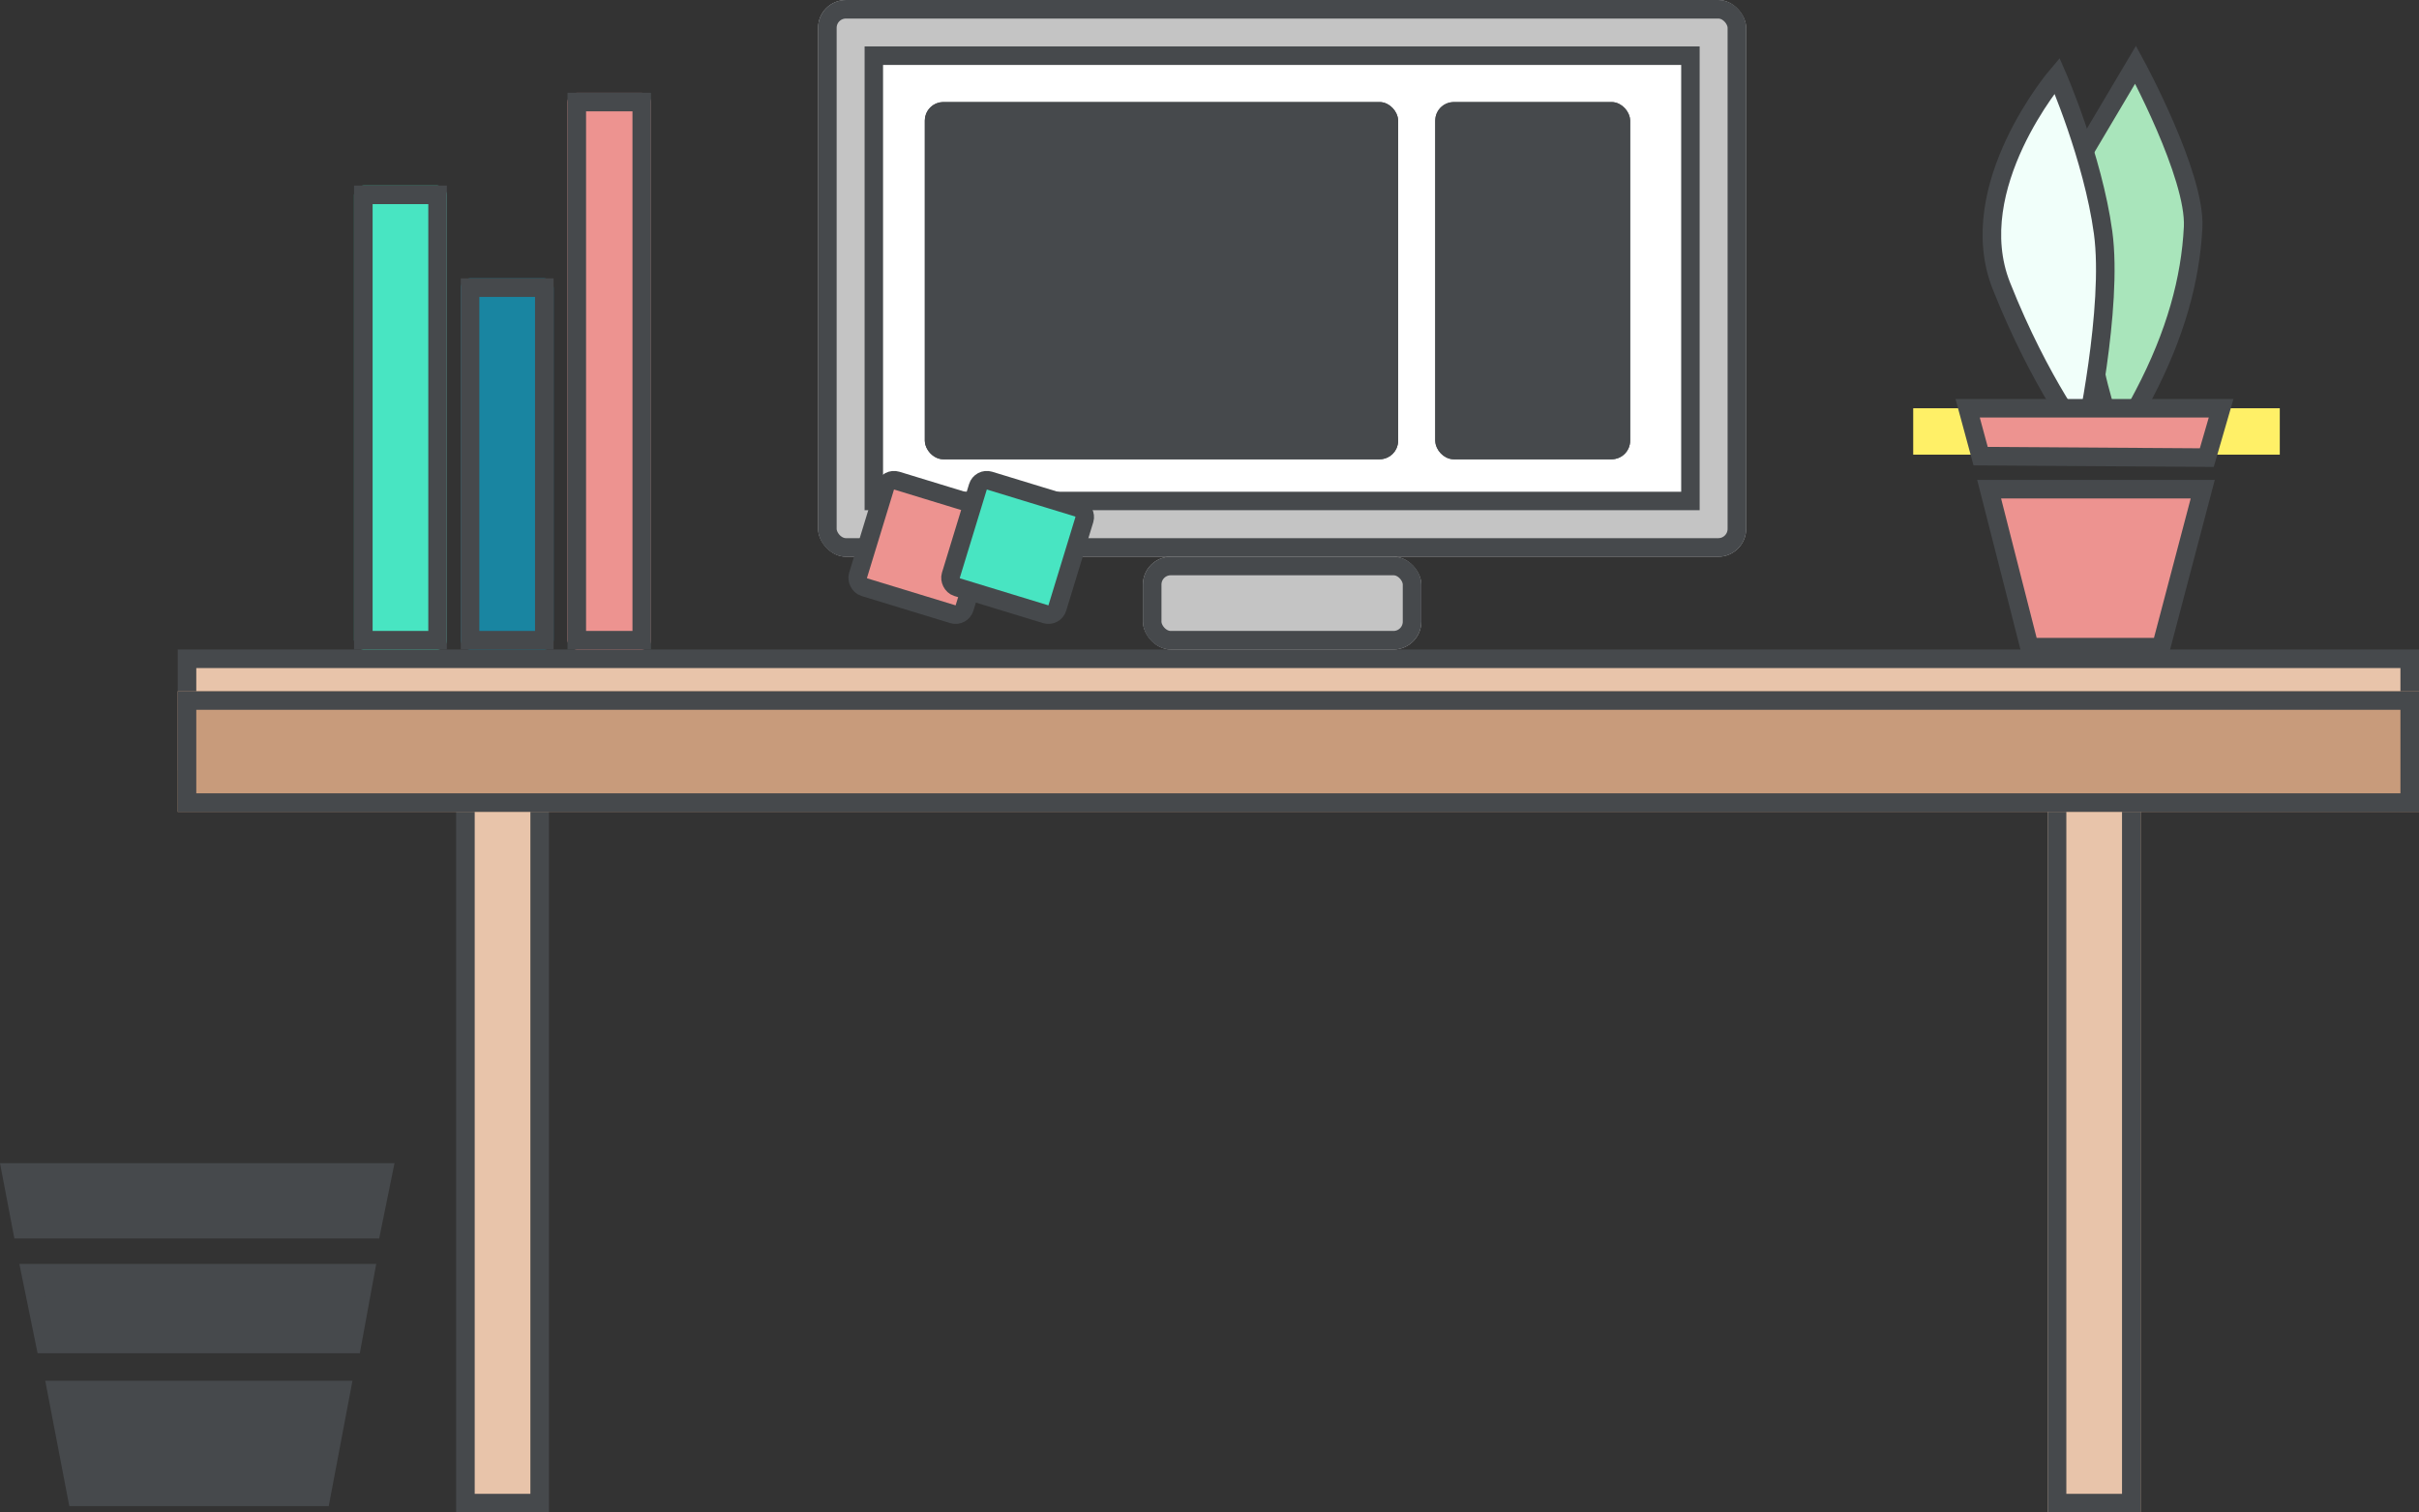 <svg xmlns="http://www.w3.org/2000/svg" viewBox="656.701 3767 521.299 326">
  <rect x="656.701" y="3767" width="521.299" height="326" fill="#333333" stroke="none"/>
  <defs>
    <style>
      .cls-1, .cls-9 {
        fill: #e8c4aa;
      }

      .cls-2 {
        fill: #c4c4c4;
      }

      .cls-10, .cls-11, .cls-12, .cls-13, .cls-2, .cls-3, .cls-4, .cls-5, .cls-6, .cls-7, .cls-9 {
        stroke: #46494c;
      }

      .cls-10, .cls-12, .cls-13, .cls-2, .cls-3, .cls-4, .cls-5, .cls-6, .cls-7, .cls-9 {
        stroke-width: 4px;
      }

      .cls-3 {
        fill: #48e5c2;
      }

      .cls-4 {
        fill: #1985a1;
      }

      .cls-5 {
        fill: #ed9390;
      }

      .cls-6 {
        fill: #a9e5bb;
      }

      .cls-7 {
        fill: #f1fffa;
      }

      .cls-8 {
        fill: #fff067;
      }

      .cls-10 {
        fill: #fff;
      }

      .cls-11, .cls-13, .cls-15 {
        fill: #46494c;
      }

      .cls-11 {
        stroke-width: 2px;
      }

      .cls-12 {
        fill: #c89b7b;
      }

      .cls-14, .cls-15 {
        stroke: none;
      }

      .cls-16 {
        fill: none;
      }
    </style>
  </defs>
  <g id="Symbol_8_1" data-name="Symbol 8 – 1" transform="translate(0 3560)">
    <g id="Path_8" data-name="Path 8" class="cls-1" transform="translate(695 347)">
      <path class="cls-14" d="M 481 24 L 2 24 L 2 2 L 481 2 L 481 24 Z"/>
      <path class="cls-15" d="M 479 22 L 479 4 L 4 4 L 4 22 L 479 22 M 483 26 L 0 26 L 0 0 L 483 0 L 483 26 Z"/>
    </g>
    <g id="Rectangle_16" data-name="Rectangle 16" class="cls-2" transform="translate(833 207)">
      <rect class="cls-14" width="200" height="120" rx="6"/>
      <rect class="cls-16" x="2" y="2" width="196" height="116" rx="4"/>
    </g>
    <g id="Rectangle_17" data-name="Rectangle 17" class="cls-3" transform="translate(733 247)">
      <rect class="cls-14" width="20" height="100" rx="2"/>
      <rect class="cls-16" x="2" y="2" width="16" height="96"/>
    </g>
    <g id="Rectangle_18" data-name="Rectangle 18" class="cls-4" transform="translate(756 267)">
      <rect class="cls-14" width="20" height="80" rx="2"/>
      <rect class="cls-16" x="2" y="2" width="16" height="76"/>
    </g>
    <g id="Rectangle_19" data-name="Rectangle 19" class="cls-5" transform="translate(779 227)">
      <rect class="cls-14" width="18" height="120" rx="2"/>
      <rect class="cls-16" x="2" y="2" width="14" height="116"/>
    </g>
    <g id="Rectangle_20" data-name="Rectangle 20" class="cls-2" transform="translate(903 327)">
      <rect class="cls-14" width="60" height="20" rx="6"/>
      <rect class="cls-16" x="2" y="2" width="56" height="16" rx="4"/>
    </g>
    <path id="Path_6" data-name="Path 6" class="cls-6" d="M1915.974,1911.406l10.949-18.462s12.957,23.824,12.4,35.023-3.756,23.033-10.6,36.086-6.019,10.9-6.019,10.9-5.881-18.248-4.464-18.466" transform="translate(-810 -1672)"/>
    <path id="Path_5" data-name="Path 5" class="cls-7" d="M1910,1895.3s-20.453,23.986-12,45.311,17.88,33.369,17.88,33.369,6.25-28.678,4.044-44.855S1910,1895.3,1910,1895.3Z" transform="translate(-810 -1672)"/>
    <rect id="Rectangle_21" data-name="Rectangle 21" class="cls-8" width="79" height="10" transform="translate(1069 295)"/>
    <g id="Path_9" data-name="Path 9" class="cls-1" transform="translate(755 373)">
      <path class="cls-14" d="M 18 158 L 2 158 L 2 2 L 18 2 L 18 158 Z"/>
      <path class="cls-15" d="M 16 156 L 16 4 L 4 4 L 4 156 L 16 156 M 20 160 L 0 160 L 0 0 L 20 0 L 20 160 Z"/>
    </g>
    <g id="Rectangle_23" data-name="Rectangle 23" class="cls-9" transform="translate(1098 373)">
      <rect class="cls-14" width="20" height="160"/>
      <rect class="cls-16" x="2" y="2" width="16" height="156"/>
    </g>
    <g id="Rectangle_26" data-name="Rectangle 26" class="cls-10" transform="translate(843 217)">
      <rect class="cls-14" width="180" height="100"/>
      <rect class="cls-16" x="2" y="2" width="176" height="96"/>
    </g>
    <rect id="Rectangle_24" data-name="Rectangle 24" class="cls-5" width="24" height="24" rx="2" transform="translate(848.033 310.016) rotate(17)"/>
    <g id="Rectangle_28" data-name="Rectangle 28" class="cls-11" transform="translate(966 229)">
      <rect class="cls-14" width="42" height="77" rx="4"/>
      <rect class="cls-16" x="1" y="1" width="40" height="75" rx="3"/>
    </g>
    <rect id="Rectangle_25" data-name="Rectangle 25" class="cls-3" width="24" height="24" rx="2" transform="translate(868.033 310.016) rotate(17)"/>
    <g id="Rectangle_27" data-name="Rectangle 27" class="cls-12" transform="translate(695 356)">
      <rect class="cls-14" width="483" height="26"/>
      <rect class="cls-16" x="2" y="2" width="479" height="22"/>
    </g>
    <g id="Rectangle_29" data-name="Rectangle 29" class="cls-11" transform="translate(856 229)">
      <rect class="cls-14" width="102" height="77" rx="4"/>
      <rect class="cls-16" x="1" y="1" width="100" height="75" rx="3"/>
    </g>
    <path id="Path_17" data-name="Path 17" class="cls-5" d="M1164.731,3842.775h54.625l-3.088,10.641-48.738-.318Z" transform="translate(-84 -3547.775)"/>
    <path id="Path_18" data-name="Path 18" class="cls-5" d="M1170.151,3865h46.036l-8.975,34.063h-28.374Z" transform="translate(-84.788 -3552.56)"/>
    <path id="Path_19" data-name="Path 19" class="cls-13" d="M659.119,4015.721h80.153l-2.49,12.241H661.453Z" transform="translate(0 -3556)"/>
    <path id="Path_20" data-name="Path 20" class="cls-13" d="M663.321,4037.431H735.38l-2.8,15.256H666.434Z" transform="translate(0 -3556)"/>
    <path id="Path_21" data-name="Path 21" class="cls-13" d="M668.872,4066.627h61.372l-4.358,23.021h-52.6Z" transform="translate(0 -3560)"/>
  </g>
</svg>
